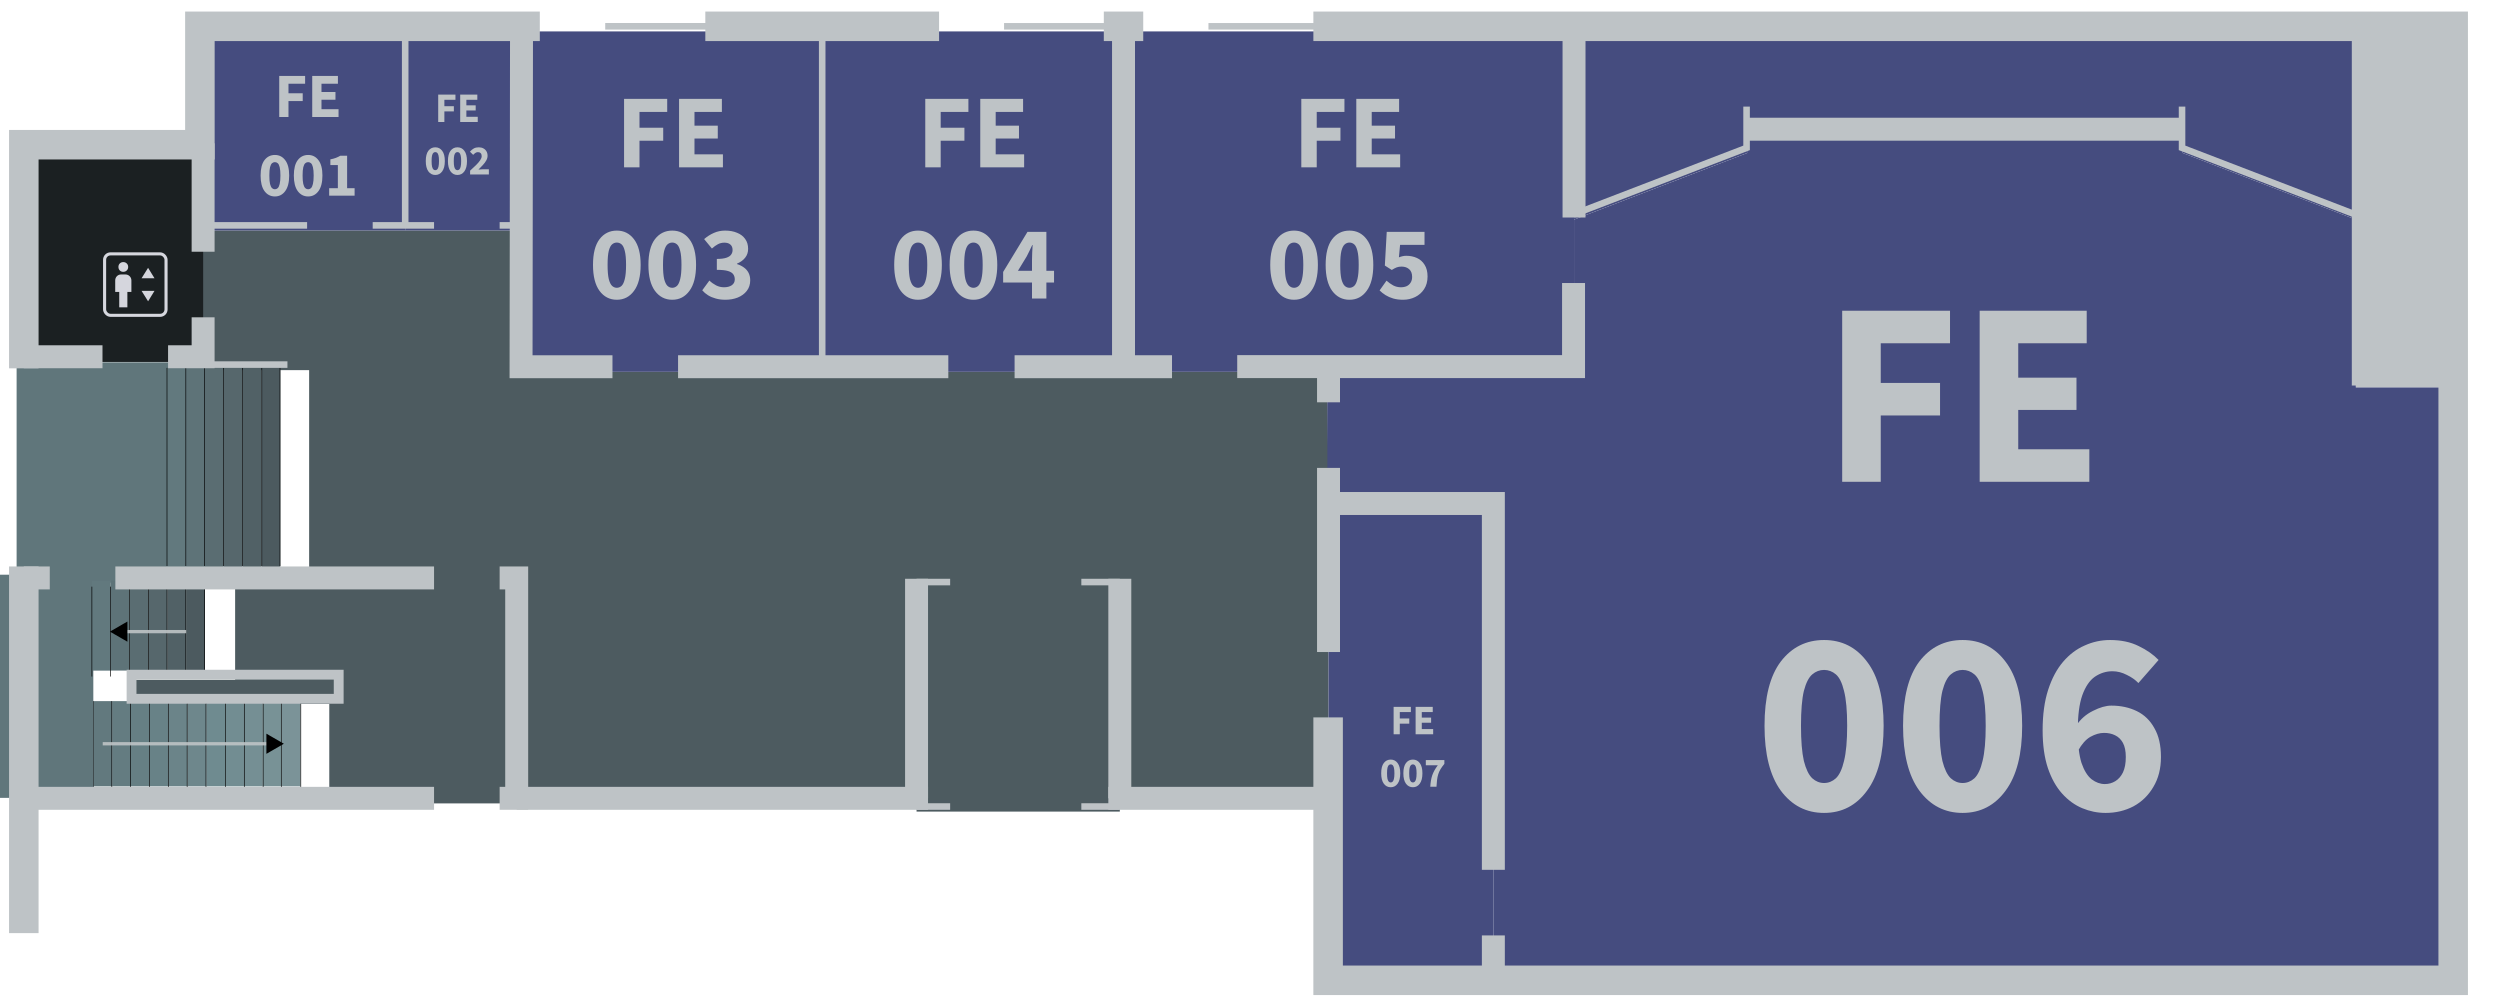 <svg xmlns="http://www.w3.org/2000/svg" xml:space="preserve" id="svg1" width="3749.942" height="1499.901" version="1.1" viewBox="0 0 3749.942 1499.901">
  <defs id="defs1">
    <linearGradient id="swatch446">
      <stop id="stop446" offset="0" style="stop-color:#4c5a5f;stop-opacity:1"/>
    </linearGradient>
    <marker id="Triangle" markerHeight="1" markerWidth="1" orient="auto-start-reverse" preserveAspectRatio="xMidYMid" refX="0" refY="0" style="overflow:visible" viewBox="0 0 1 1">
      <path id="path597" d="M 5.77,0 -2.88,5 V -5 Z" style="fill:context-stroke;fill-rule:evenodd;stroke:context-stroke;stroke-width:1pt" transform="scale(0.5)"/>
    </marker>
    <marker id="Triangle-7" markerHeight="1" markerWidth="1" orient="auto-start-reverse" preserveAspectRatio="xMidYMid" refX="0" refY="0" style="overflow:visible" viewBox="0 0 1 1">
      <path id="path597-1" d="M 5.77,0 -2.88,5 V -5 Z" style="fill:context-stroke;fill-rule:evenodd;stroke:context-stroke;stroke-width:1pt" transform="scale(0.5)"/>
    </marker>
    <marker id="Triangle-5" markerHeight="1" markerWidth="1" orient="auto-start-reverse" preserveAspectRatio="xMidYMid" refX="0" refY="0" style="overflow:visible" viewBox="0 0 1 1">
      <path id="path597-6" d="M 5.77,0 -2.88,5 V -5 Z" style="fill:context-stroke;fill-rule:evenodd;stroke:context-stroke;stroke-width:1pt" transform="scale(0.5)"/>
    </marker>
    <marker id="Triangle-7-4" markerHeight="1" markerWidth="1" orient="auto-start-reverse" preserveAspectRatio="xMidYMid" refX="0" refY="0" style="overflow:visible" viewBox="0 0 1 1">
      <path id="path597-1-8" d="M 5.77,0 -2.88,5 V -5 Z" style="fill:context-stroke;fill-rule:evenodd;stroke:context-stroke;stroke-width:1pt" transform="scale(0.5)"/>
    </marker>
    <marker id="Triangle-5-3" markerHeight="1" markerWidth="1" orient="auto-start-reverse" preserveAspectRatio="xMidYMid" refX="0" refY="0" style="overflow:visible" viewBox="0 0 1 1">
      <path id="path597-6-0" d="M 5.77,0 -2.88,5 V -5 Z" style="fill:context-stroke;fill-rule:evenodd;stroke:context-stroke;stroke-width:1pt" transform="scale(0.5)"/>
    </marker>
    <marker id="Triangle-7-4-0" markerHeight="1" markerWidth="1" orient="auto-start-reverse" preserveAspectRatio="xMidYMid" refX="0" refY="0" style="overflow:visible" viewBox="0 0 1 1">
      <path id="path597-1-8-4" d="M 5.77,0 -2.88,5 V -5 Z" style="fill:context-stroke;fill-rule:evenodd;stroke:context-stroke;stroke-width:1pt" transform="scale(0.5)"/>
    </marker>
    <marker id="Triangle-5-3-7" markerHeight="1" markerWidth="1" orient="auto-start-reverse" preserveAspectRatio="xMidYMid" refX="0" refY="0" style="overflow:visible" viewBox="0 0 1 1">
      <path id="path597-6-0-6" d="M 5.77,0 -2.88,5 V -5 Z" style="fill:context-stroke;fill-rule:evenodd;stroke:context-stroke;stroke-width:1pt" transform="scale(0.5)"/>
    </marker>
    <marker id="Triangle-7-4-0-5" markerHeight="1" markerWidth="1" orient="auto-start-reverse" preserveAspectRatio="xMidYMid" refX="0" refY="0" style="overflow:visible" viewBox="0 0 1 1">
      <path id="path597-1-8-4-1" d="M 5.77,0 -2.88,5 V -5 Z" style="fill:context-stroke;fill-rule:evenodd;stroke:context-stroke;stroke-width:1pt" transform="scale(0.5)"/>
    </marker>
    <marker id="Triangle-2" markerHeight="1" markerWidth="1" orient="auto-start-reverse" preserveAspectRatio="xMidYMid" refX="0" refY="0" style="overflow:visible" viewBox="0 0 1 1">
      <path id="path597-9" d="M 5.77,0 -2.88,5 V -5 Z" style="fill:context-stroke;fill-rule:evenodd;stroke:context-stroke;stroke-width:1pt" transform="scale(0.5)"/>
    </marker>
    <marker id="Triangle-7-3" markerHeight="1" markerWidth="1" orient="auto-start-reverse" preserveAspectRatio="xMidYMid" refX="0" refY="0" style="overflow:visible" viewBox="0 0 1 1">
      <path id="path597-1-1" d="M 5.77,0 -2.88,5 V -5 Z" style="fill:context-stroke;fill-rule:evenodd;stroke:context-stroke;stroke-width:1pt" transform="scale(0.5)"/>
    </marker>
    <marker id="Triangle-9" markerHeight="1" markerWidth="1" orient="auto-start-reverse" preserveAspectRatio="xMidYMid" refX="0" refY="0" style="overflow:visible" viewBox="0 0 1 1">
      <path id="path597-18" d="M 5.77,0 -2.88,5 V -5 Z" style="fill:context-stroke;fill-rule:evenodd;stroke:context-stroke;stroke-width:1pt" transform="scale(0.5)"/>
    </marker>
    <marker id="Triangle-7-2" markerHeight="1" markerWidth="1" orient="auto-start-reverse" preserveAspectRatio="xMidYMid" refX="0" refY="0" style="overflow:visible" viewBox="0 0 1 1">
      <path id="path597-1-80" d="M 5.77,0 -2.88,5 V -5 Z" style="fill:context-stroke;fill-rule:evenodd;stroke:context-stroke;stroke-width:1pt" transform="scale(0.5)"/>
    </marker>
    <marker id="Triangle-9-2" markerHeight="1" markerWidth="1" orient="auto-start-reverse" preserveAspectRatio="xMidYMid" refX="0" refY="0" style="overflow:visible" viewBox="0 0 1 1">
      <path id="path597-18-5" d="M 5.77,0 -2.88,5 V -5 Z" style="fill:context-stroke;fill-rule:evenodd;stroke:context-stroke;stroke-width:1pt" transform="scale(0.5)"/>
    </marker>
    <marker id="Triangle-7-2-5" markerHeight="1" markerWidth="1" orient="auto-start-reverse" preserveAspectRatio="xMidYMid" refX="0" refY="0" style="overflow:visible" viewBox="0 0 1 1">
      <path id="path597-1-80-1" d="M 5.77,0 -2.88,5 V -5 Z" style="fill:context-stroke;fill-rule:evenodd;stroke:context-stroke;stroke-width:1pt" transform="scale(0.5)"/>
    </marker>
  </defs>
  <g id="floor_0" style="display:inline" transform="matrix(40.336,0,0,40.336,841.448,-8776.36)">
    <g id="rooms_0" style="display:inline;opacity:1" transform="matrix(0.024,0,0,0.024,-0.024,255.987)">
      <rect id="rect1138-5" width="341.482" height="298.246" x="170.415" y="2767.336" style="font-variation-settings:&quot;wdth&quot;70,&quot;wght&quot;600;display:inline;fill:#60767b;fill-opacity:1;stroke-width:28.895;stroke-dasharray:none" transform="rotate(-90,-2068.38,1541.421)"/>
      <path id="FE010" d="m -544.685,-1026.689 v -30.489 h -8.718 l -1.1,-185.929 h 85.602 408.347 l -0.298,218.985 h 243.281 866.979 139.117 l 1.764,211.933 -10e-5,456.834 H 866.896 v 12.704 H 551.963 l -1e-5,-12.704 H -67.606 l -290.393,-3e-5 3e-5,-154.205 h -306.38 v -37.371 h 160.484 v -149.906 l 114.676,10e-6 -2e-5,-329.851 z" style="fill:#4d5b60;fill-opacity:1;stroke:none;stroke-width:10.163;stroke-dasharray:none;stroke-opacity:1"/>
      <rect id="FE001" width="318.107" height="308.452" x="-558.486" y="-1068.339" style="display:inline;fill:#454c7f;fill-opacity:1;stroke:none;stroke-width:35.571;stroke-dasharray:none;stroke-opacity:1" transform="translate(-4.004637e-6,-483.22)"/>
      <rect id="FE002" width="179.826" height="308.452" x="-240.379" y="-1551.559" style="fill:#454c7f;fill-opacity:1;stroke:none;stroke-width:35.571;stroke-dasharray:none;stroke-opacity:1"/>
      <rect id="FE003" width="466.509" height="527.437" x="-60.753" y="-1551.559" style="fill:#454c7f;fill-opacity:1;stroke:none;stroke-width:38.285;stroke-dasharray:none;stroke-opacity:1"/>
      <rect id="FE004" width="466.893" height="527.437" x="405.756" y="-1551.559" style="fill:#454c7f;fill-opacity:1;stroke:none;stroke-width:35.571;stroke-dasharray:none;stroke-opacity:1"/>
      <rect id="FE005" width="698.046" height="527.437" x="872.649" y="-1551.559" style="fill:#454c7f;fill-opacity:1;stroke:none;stroke-width:35.571;stroke-dasharray:none;stroke-opacity:1"/>
      <rect id="FE007" width="255.399" height="739.01" x="1190.289" y="-812.19" style="fill:#454c7f;fill-opacity:1;stroke:none;stroke-width:35.571;stroke-dasharray:none;stroke-opacity:1"/>
      <rect id="FE_LIFT" width="277.906" height="328.722" x="-831.308" y="-1368.114" style="fill:#1b2022;fill-opacity:1;stroke:none;stroke-width:35.571;stroke-dasharray:none;stroke-opacity:1"/>
      <path id="path34" d="m 1570.695,-1551.559 v 291.561 l 268.188,-103.147 v -28.925 l 674.953,-3.033 v 31.959 l 268.188,103.147 v -291.561 h -943.141 z" style="fill:#454c7f;fill-opacity:1;stroke-width:35.571"/>
      <rect id="FE_SCHACHT" width="152.059" height="551.689" x="2782.024" y="-1068.339" style="display:inline;fill:#bec3c6;fill-opacity:1;stroke-width:35.571" transform="translate(-4.004637e-6,-483.22)"/>
      <path id="FE006" d="m 1188.526,-1024.122 382.17,-10e-5 -1e-4,-235.876 268.188,-103.147 v -31.959 h 674.953 v 31.959 l 268.188,103.147 10e-5,260.127 h 152.059 V -72.92 L 1445.688,-73.18 V -812.19 l -257.163,10e-6 z" style="fill:#454c7f;fill-opacity:1;stroke-width:35.571"/>
    </g>
    <g id="g1138" style="display:inline" transform="matrix(0.024,0,0,0.024,-88.081,243.133)">
      <g id="g140">
        <rect id="rect1116" width="132.121" height="29.179" x="-614.643" y="3098.413" style="font-variation-settings:&quot;wdth&quot;70,&quot;wght&quot;600;display:inline;fill:#62797e;fill-opacity:1;stroke-width:5.622;stroke-dasharray:none" transform="rotate(-90,-306.905,-153.915)"/>
        <rect id="rect1117" width="132.121" height="29.179" x="-614.643" y="3127.592" style="font-variation-settings:&quot;wdth&quot;70,&quot;wght&quot;600;display:inline;fill:#647c81;fill-opacity:1;stroke-width:5.622;stroke-dasharray:none" transform="rotate(-90,-306.905,-153.915)"/>
        <rect id="rect1118" width="132.121" height="29.179" x="-614.643" y="3156.771" style="font-variation-settings:&quot;wdth&quot;70,&quot;wght&quot;600;display:inline;fill:#667f84;fill-opacity:1;stroke-width:5.622;stroke-dasharray:none" transform="rotate(-90,-306.905,-153.915)"/>
        <rect id="rect1119" width="132.121" height="29.179" x="-614.643" y="3185.95" style="font-variation-settings:&quot;wdth&quot;70,&quot;wght&quot;600;display:inline;fill:#688287;fill-opacity:1;stroke-width:5.622;stroke-dasharray:none" transform="rotate(-90,-306.905,-153.915)"/>
        <rect id="rect1120" width="132.121" height="29.179" x="-614.643" y="3215.129" style="font-variation-settings:&quot;wdth&quot;70,&quot;wght&quot;600;display:inline;fill:#6b8489;fill-opacity:1;stroke-width:5.622;stroke-dasharray:none" transform="rotate(-90,-306.905,-153.915)"/>
        <rect id="rect1121" width="132.121" height="29.179" x="-614.643" y="3244.308" style="font-variation-settings:&quot;wdth&quot;70,&quot;wght&quot;600;display:inline;fill:#6e878c;fill-opacity:1;stroke-width:5.622;stroke-dasharray:none" transform="rotate(-90,-306.905,-153.915)"/>
        <rect id="rect1122" width="132.121" height="29.179" x="-614.643" y="3273.487" style="font-variation-settings:&quot;wdth&quot;70,&quot;wght&quot;600;display:inline;fill:#6f8b90;fill-opacity:1;stroke-width:5.622;stroke-dasharray:none" transform="rotate(-90,-306.905,-153.915)"/>
        <rect id="rect1123" width="132.121" height="29.179" x="-614.643" y="3302.666" style="font-variation-settings:&quot;wdth&quot;70,&quot;wght&quot;600;display:inline;fill:#728d92;fill-opacity:1;stroke-width:5.622;stroke-dasharray:none" transform="rotate(-90,-306.905,-153.915)"/>
        <rect id="rect1124" width="132.121" height="29.179" x="-614.643" y="3331.845" style="font-variation-settings:&quot;wdth&quot;70,&quot;wght&quot;600;display:inline;fill:#758f94;fill-opacity:1;stroke-width:5.622;stroke-dasharray:none" transform="rotate(-90,-306.905,-153.915)"/>
        <rect id="rect1125" width="132.121" height="29.179" x="-614.643" y="3361.024" style="font-variation-settings:&quot;wdth&quot;70,&quot;wght&quot;600;display:inline;fill:#789296;fill-opacity:1;stroke-width:5.622;stroke-dasharray:none" transform="rotate(-90,-306.905,-153.915)"/>
        <rect id="rect1126" width="132.121" height="29.179" x="-614.643" y="3390.203" style="font-variation-settings:&quot;wdth&quot;70,&quot;wght&quot;600;display:inline;fill:#7b9398;fill-opacity:1;stroke-width:5.622;stroke-dasharray:none" transform="rotate(-90,-306.905,-153.915)"/>
        <rect id="rect1137-0-9-7-93" width="139.289" height="1.016" x="-160.991" y="2945.423" style="font-variation-settings:&quot;wdth&quot;70,&quot;wght&quot;600;display:inline;fill:#000;fill-opacity:1;stroke-width:1.077;stroke-dasharray:none" transform="rotate(-90,-2.7699073e-5,2.0213788e-5)"/>
        <rect id="rect1137-0-9-7-93-9" width="139.289" height="1.016" x="-160.992" y="2973.586" style="font-variation-settings:&quot;wdth&quot;70,&quot;wght&quot;600;display:inline;fill:#000;fill-opacity:1;stroke-width:1.077;stroke-dasharray:none" transform="rotate(-90,-2.7699073e-5,2.0213788e-5)"/>
        <rect id="rect1137-0-9-7-93-9-9" width="139.289" height="1.016" x="-160.992" y="3002.765" style="font-variation-settings:&quot;wdth&quot;70,&quot;wght&quot;600;display:inline;fill:#000;fill-opacity:1;stroke-width:1.077;stroke-dasharray:none" transform="rotate(-90,-2.7699073e-5,2.0213788e-5)"/>
        <rect id="rect1137-0-9-7-93-9-9-6" width="139.289" height="1.016" x="-160.992" y="3031.944" style="font-variation-settings:&quot;wdth&quot;70,&quot;wght&quot;600;display:inline;fill:#000;fill-opacity:1;stroke-width:1.077;stroke-dasharray:none" transform="rotate(-90,-2.7699073e-5,2.0213788e-5)"/>
        <rect id="rect1137-0-9-7-93-9-9-6-2" width="139.289" height="1.016" x="-160.992" y="3061.123" style="font-variation-settings:&quot;wdth&quot;70,&quot;wght&quot;600;display:inline;fill:#000;fill-opacity:1;stroke-width:1.077;stroke-dasharray:none" transform="rotate(-90,-2.7699073e-5,2.0213788e-5)"/>
        <rect id="rect1137-0-9-7-93-9-9-6-2-1" width="139.289" height="1.016" x="-160.992" y="3090.302" style="font-variation-settings:&quot;wdth&quot;70,&quot;wght&quot;600;display:inline;fill:#000;fill-opacity:1;stroke-width:1.077;stroke-dasharray:none" transform="rotate(-90,-2.7699073e-5,2.0213788e-5)"/>
        <rect id="rect1137-0-9-7-93-9-9-6-2-1-3" width="139.289" height="1.016" x="-160.992" y="3119.481" style="font-variation-settings:&quot;wdth&quot;70,&quot;wght&quot;600;display:inline;fill:#000;fill-opacity:1;stroke-width:1.077;stroke-dasharray:none" transform="rotate(-90,-2.7699073e-5,2.0213788e-5)"/>
        <rect id="rect1137-0-9-7-93-9-9-6-2-1-3-3" width="139.289" height="1.016" x="-160.992" y="3149.676" style="font-variation-settings:&quot;wdth&quot;70,&quot;wght&quot;600;display:inline;fill:#000;fill-opacity:1;stroke-width:1.077;stroke-dasharray:none" transform="rotate(-90,-2.7699073e-5,2.0213788e-5)"/>
        <rect id="rect1137-0-9-7-93-9-9-6-2-1-3-3-5" width="139.289" height="1.016" x="-160.992" y="3178.855" style="font-variation-settings:&quot;wdth&quot;70,&quot;wght&quot;600;display:inline;fill:#000;fill-opacity:1;stroke-width:1.077;stroke-dasharray:none" transform="rotate(-90,-2.7699073e-5,2.0213788e-5)"/>
        <rect id="rect1137-0-9-7-93-9-9-6-2-1-3-3-5-8" width="139.289" height="1.016" x="-157.407" y="3208.034" style="font-variation-settings:&quot;wdth&quot;70,&quot;wght&quot;600;display:inline;fill:#000;fill-opacity:1;stroke-width:1.077;stroke-dasharray:none" transform="rotate(-90,-2.7699073e-5,2.0213788e-5)"/>
        <rect id="rect1137-0-9-7-93-9-9-6-2-1-3-3-5-8-4" width="139.289" height="1.016" x="-160.992" y="3236.197" style="font-variation-settings:&quot;wdth&quot;70,&quot;wght&quot;600;display:inline;fill:#000;fill-opacity:1;stroke-width:1.077;stroke-dasharray:none" transform="rotate(-90,-2.7699073e-5,2.0213788e-5)"/>
        <rect id="rect1137-0-9-7-93-9-9-6-2-1-3-3-5-8-4-1" width="139.289" height="1.016" x="-160.992" y="3266.392" style="font-variation-settings:&quot;wdth&quot;70,&quot;wght&quot;600;display:inline;fill:#000;fill-opacity:1;stroke-width:1.077;stroke-dasharray:none" transform="rotate(-90,-2.7699073e-5,2.0213788e-5)"/>
      </g>
      <g id="g7">
        <rect id="rect1127-5" width="132.121" height="29.179" x="-445.152" y="3390.203" style="font-variation-settings:&quot;wdth&quot;70,&quot;wght&quot;600;display:inline;fill:#4c5a5f;fill-opacity:1;stroke-width:5.622;stroke-dasharray:none" transform="matrix(0,-2.417,1,0,-184.209,-1257.461)"/>
        <rect id="rect1129-3" width="132.121" height="29.179" x="-445.152" y="3331.845" style="font-variation-settings:&quot;wdth&quot;70,&quot;wght&quot;600;display:inline;fill:#516166;fill-opacity:1;stroke-width:5.622;stroke-dasharray:none" transform="matrix(0,-2.417,1,0,-155.03,-1257.461)"/>
        <rect id="rect1131-7" width="132.121" height="29.179" x="-445.152" y="3273.487" style="font-variation-settings:&quot;wdth&quot;70,&quot;wght&quot;600;display:inline;fill:#56676c;fill-opacity:1;stroke-width:5.622;stroke-dasharray:none" transform="matrix(0,-2.417,1,0,-125.851,-1257.461)"/>
        <rect id="rect1133-7" width="132.121" height="29.179" x="-445.152" y="3215.129" style="font-variation-settings:&quot;wdth&quot;70,&quot;wght&quot;600;display:inline;fill:#5a6d72;fill-opacity:1;stroke-width:5.622;stroke-dasharray:none" transform="matrix(0,-2.417,1,0,-96.672,-1257.461)"/>
        <rect id="rect1135-2" width="132.121" height="29.179" x="-445.152" y="3156.771" style="font-variation-settings:&quot;wdth&quot;70,&quot;wght&quot;600;display:inline;fill:#5e7378;fill-opacity:1;stroke-width:5.622;stroke-dasharray:none" transform="matrix(0,-2.417,1,0,-67.493,-1257.461)"/>
        <rect id="rect1137-0" width="132.121" height="29.179" x="-445.152" y="3098.413" style="font-variation-settings:&quot;wdth&quot;70,&quot;wght&quot;600;display:inline;fill:#62797e;fill-opacity:1;stroke-width:5.622;stroke-dasharray:none" transform="matrix(0,-2.417,1,0,-38.314,-1257.461)"/>
        <g id="g8" style="display:inline" transform="translate(-4.7912861e-5)">
          <rect id="rect1137-0-9-7-9-6-0" width="306.984" height="1.016" x="187.664" y="3059.083" style="font-variation-settings:&quot;wdth&quot;70,&quot;wght&quot;600;display:inline;fill:#000;fill-opacity:1;stroke-width:1.599;stroke-dasharray:none" transform="rotate(-90)"/>
          <rect id="rect1137-0-9-7-9-6-0-5" width="306.984" height="1.016" x="187.664" y="3088.262" style="font-variation-settings:&quot;wdth&quot;70,&quot;wght&quot;600;display:inline;fill:#000;fill-opacity:1;stroke-width:1.599;stroke-dasharray:none" transform="rotate(-90)"/>
          <rect id="rect1137-0-9-7-9-6-0-5-7" width="306.984" height="1.016" x="187.664" y="3117.441" style="font-variation-settings:&quot;wdth&quot;70,&quot;wght&quot;600;display:inline;fill:#000;fill-opacity:1;stroke-width:1.599;stroke-dasharray:none" transform="rotate(-90)"/>
          <rect id="rect1137-0-9-7-9-6-0-5-7-3" width="306.984" height="1.016" x="187.664" y="3146.62" style="font-variation-settings:&quot;wdth&quot;70,&quot;wght&quot;600;display:inline;fill:#000;fill-opacity:1;stroke-width:1.599;stroke-dasharray:none" transform="rotate(-90)"/>
          <rect id="rect1137-0-9-7-9-6-0-5-7-3-3" width="306.984" height="1.016" x="187.664" y="3175.799" style="font-variation-settings:&quot;wdth&quot;70,&quot;wght&quot;600;display:inline;fill:#000;fill-opacity:1;stroke-width:1.599;stroke-dasharray:none" transform="rotate(-90)"/>
          <rect id="rect1137-0-9-7-9-6-0-5-7-3-3-5" width="306.984" height="1.016" x="187.664" y="3234.157" style="font-variation-settings:&quot;wdth&quot;70,&quot;wght&quot;600;display:inline;fill:#000;fill-opacity:1;stroke-width:1.599;stroke-dasharray:none" transform="rotate(-90)"/>
          <rect id="rect1137-0-9-7-9-6-0-5-7-3-3-0" width="306.984" height="1.016" x="187.664" y="3205.994" style="font-variation-settings:&quot;wdth&quot;70,&quot;wght&quot;600;display:inline;fill:#000;fill-opacity:1;stroke-width:1.599;stroke-dasharray:none" transform="rotate(-90)"/>
        </g>
      </g>
      <rect id="rect1138" width="345.78" height="166.088" x="-171.603" y="2779.335" style="font-variation-settings:&quot;wdth&quot;70,&quot;wght&quot;600;display:inline;fill:#60767b;fill-opacity:1;stroke-width:21.698;stroke-dasharray:none" transform="rotate(-90)"/>
      <path id="path43" d="M 3246.209,-499.73 H 3065.116" style="fill:none;fill-opacity:1;stroke:#bec3c6;stroke-width:10.163;stroke-dasharray:none;stroke-opacity:1"/>
      <g id="g6" style="display:inline">
        <rect id="rect1127-5-1" width="132.121" height="29.179" x="-445.152" y="3390.203" style="font-variation-settings:&quot;wdth&quot;70,&quot;wght&quot;600;display:inline;fill:#4c5a5f;fill-opacity:1;stroke-width:5.622;stroke-dasharray:none" transform="matrix(0,-1.054,1,0,-300.925,-494.833)"/>
        <rect id="rect1129-3-2" width="132.121" height="29.179" x="-445.152" y="3331.845" style="font-variation-settings:&quot;wdth&quot;70,&quot;wght&quot;600;display:inline;fill:#516166;fill-opacity:1;stroke-width:5.622;stroke-dasharray:none" transform="matrix(0,-1.054,1,0,-271.745,-494.833)"/>
        <rect id="rect1131-7-9" width="132.121" height="29.179" x="-445.152" y="3273.487" style="font-variation-settings:&quot;wdth&quot;70,&quot;wght&quot;600;display:inline;fill:#56676c;fill-opacity:1;stroke-width:5.622;stroke-dasharray:none" transform="matrix(0,-1.054,1,0,-242.567,-494.833)"/>
        <rect id="rect1133-7-2" width="132.121" height="29.179" x="-445.152" y="3215.129" style="font-variation-settings:&quot;wdth&quot;70,&quot;wght&quot;600;display:inline;fill:#5a6d72;fill-opacity:1;stroke-width:5.622;stroke-dasharray:none" transform="matrix(0,-1.054,1,0,-213.387,-494.833)"/>
        <rect id="rect1135-2-8" width="132.121" height="29.179" x="-445.152" y="3156.771" style="font-variation-settings:&quot;wdth&quot;70,&quot;wght&quot;600;display:inline;fill:#5e7378;fill-opacity:1;stroke-width:5.622;stroke-dasharray:none" transform="matrix(0,-1.054,1,0,-184.208,-494.833)"/>
        <rect id="rect1137-0-9" width="139.289" height="29.179" x="25.53" y="2943.383" style="font-variation-settings:&quot;wdth&quot;70,&quot;wght&quot;600;display:inline;fill:#62797e;fill-opacity:1;stroke-width:5.772;stroke-dasharray:none" transform="rotate(-90,-2.7699073e-5,2.0213788e-5)"/>
        <rect id="rect1137-0-9-7" width="139.289" height="1.016" x="16.389" y="2942.698" style="font-variation-settings:&quot;wdth&quot;70,&quot;wght&quot;600;display:inline;fill:#000;fill-opacity:1;stroke-width:1.077;stroke-dasharray:none" transform="rotate(-90)"/>
        <rect id="rect1137-0-9-7-9" width="139.289" height="1.016" x="16.389" y="2971.546" style="font-variation-settings:&quot;wdth&quot;70,&quot;wght&quot;600;display:inline;fill:#000;fill-opacity:1;stroke-width:1.077;stroke-dasharray:none" transform="rotate(-90)"/>
        <rect id="rect1137-0-9-7-9-6" width="139.289" height="1.016" x="16.389" y="3000.725" style="font-variation-settings:&quot;wdth&quot;70,&quot;wght&quot;600;display:inline;fill:#000;fill-opacity:1;stroke-width:1.077;stroke-dasharray:none" transform="rotate(-90)"/>
        <rect id="rect1137-0-9-7-5" width="139.289" height="1.016" x="16.389" y="3030.412" style="font-variation-settings:&quot;wdth&quot;70,&quot;wght&quot;600;display:inline;fill:#000;fill-opacity:1;stroke-width:1.077;stroke-dasharray:none" transform="rotate(-90)"/>
        <rect id="rect1137-0-9-7-9-5" width="139.289" height="1.016" x="16.389" y="3059.083" style="font-variation-settings:&quot;wdth&quot;70,&quot;wght&quot;600;display:inline;fill:#000;fill-opacity:1;stroke-width:1.077;stroke-dasharray:none" transform="rotate(-90)"/>
        <rect id="rect1137-0-9-7-9-6-4" width="139.289" height="1.016" x="16.389" y="3088.262" style="font-variation-settings:&quot;wdth&quot;70,&quot;wght&quot;600;display:inline;fill:#000;fill-opacity:1;stroke-width:1.077;stroke-dasharray:none" transform="rotate(-90)"/>
        <rect id="rect1137-0-9-7-9-6-4-5" width="139.289" height="1.016" x="15.857" y="3117.441" style="font-variation-settings:&quot;wdth&quot;70,&quot;wght&quot;600;display:inline;fill:#000;fill-opacity:1;stroke-width:1.077;stroke-dasharray:none" transform="rotate(-90)"/>
      </g>
      <path id="path1139" d="m 55.834,224.887 h 2.441" style="font-variation-settings:&quot;wdth&quot;70,&quot;wght&quot;600;display:inline;opacity:.9;fill:none;fill-opacity:1;stroke:#bec3c6;stroke-width:.124;stroke-dasharray:none;stroke-opacity:1;marker-end:url(#Triangle)" transform="matrix(-40.994,0,0,-40.994,5378.158,9133.037)"/>
      <path id="path1140" d="m 2960.013,87.763 262.611,6e-5" style="font-variation-settings:&quot;wdth&quot;70,&quot;wght&quot;600;display:inline;opacity:.9;fill:none;fill-opacity:1;stroke:#bec3c6;stroke-width:5.082;stroke-dasharray:none;stroke-opacity:1;marker-end:url(#Triangle)" transform="translate(-4.7912861e-5)"/>
    </g>
    <g id="walls_0" style="display:inline" transform="matrix(0.024,0,0,0.024,-0.024,244.2)">
      <path id="path29" d="M 703.862,-540.902 H 947.778" style="font-variation-settings:&quot;wdth&quot;70,&quot;wght&quot;600;display:inline;fill:none;stroke:#bec3c6;stroke-width:35.571;stroke-linecap:butt;stroke-dasharray:none;stroke-opacity:1"/>
      <path id="path29-2" d="m 182.43,-540.902 h 418.752" style="font-variation-settings:&quot;wdth&quot;70,&quot;wght&quot;600;display:inline;fill:none;stroke:#bec3c6;stroke-width:35.571;stroke-linecap:butt;stroke-dasharray:none;stroke-opacity:1"/>
      <path id="path29-2-0" d="m -689.455,-213.618 h 493.793" style="font-variation-settings:&quot;wdth&quot;70,&quot;wght&quot;600;display:inline;fill:none;stroke:#bec3c6;stroke-width:35.571;stroke-linecap:butt;stroke-dasharray:none;stroke-opacity:1"/>
      <path id="path29-2-0-2" d="m -831.308,127.864 h 635.646" style="font-variation-settings:&quot;wdth&quot;70,&quot;wght&quot;600;display:inline;fill:none;stroke:#bec3c6;stroke-width:35.571;stroke-linecap:butt;stroke-dasharray:none;stroke-opacity:1"/>
      <path id="path29-2-0-2-7" d="M -67.606,127.864 H 569.748" style="font-variation-settings:&quot;wdth&quot;70,&quot;wght&quot;600;display:inline;fill:none;stroke:#bec3c6;stroke-width:35.571;stroke-linecap:butt;stroke-dasharray:none;stroke-opacity:1"/>
      <path id="path29-2-0-2-7-2" d="M 849.111,127.864 H 1190.289" style="font-variation-settings:&quot;wdth&quot;70,&quot;wght&quot;600;display:inline;fill:none;stroke:#bec3c6;stroke-width:35.571;stroke-linecap:butt;stroke-dasharray:none;stroke-opacity:1"/>
      <path id="path29-2-0-2-7-6" d="M 551.963,-212.317 V 127.864" style="font-variation-settings:&quot;wdth&quot;70,&quot;wght&quot;600;display:inline;fill:none;stroke:#bec3c6;stroke-width:35.571;stroke-linecap:butt;stroke-dasharray:none;stroke-opacity:1"/>
      <path id="path29-2-0-2-7-6-1" d="M 866.896,-212.317 V 127.864" style="font-variation-settings:&quot;wdth&quot;70,&quot;wght&quot;600;display:inline;fill:none;stroke:#bec3c6;stroke-width:35.571;stroke-linecap:butt;stroke-dasharray:none;stroke-opacity:1"/>
      <path id="path29-2-0-0" d="m -831.308,-213.618 h 40.221" style="font-variation-settings:&quot;wdth&quot;70,&quot;wght&quot;600;display:inline;fill:none;stroke:#bec3c6;stroke-width:35.571;stroke-linecap:butt;stroke-dasharray:none;stroke-opacity:1"/>
      <path id="path29-4" d="m 872.649,-1050.332 v 509.43" style="font-variation-settings:&quot;wdth&quot;70,&quot;wght&quot;600;display:inline;fill:none;stroke:#bec3c6;stroke-width:35.571;stroke-linecap:butt;stroke-dasharray:none;stroke-opacity:1"/>
      <path id="path29-4-8" d="m 405.756,-1068.339 v 527.437" style="font-variation-settings:&quot;wdth&quot;70,&quot;wght&quot;600;display:inline;fill:none;stroke:#bec3c6;stroke-width:10.163;stroke-linecap:butt;stroke-dasharray:none;stroke-opacity:1"/>
      <rect id="rect35" width="320.969" height="37.371" x="-664.378" y="-63.711" style="font-variation-settings:&quot;wdth&quot;70,&quot;wght&quot;600;display:inline;opacity:1;fill:none;fill-opacity:1;stroke:#bec3c6;stroke-width:15.245;stroke-dasharray:none;stroke-opacity:1"/>
      <path id="path8" d="M 586.854,-1068.339 H 224.658" style="fill:none;stroke:#bec3c6;stroke-width:45.734;stroke-dasharray:none;stroke-opacity:1"/>
      <path id="path8-5" d="M 903.192,-1068.339 H 842.107" style="display:inline;fill:none;stroke:#bec3c6;stroke-width:45.734;stroke-dasharray:none;stroke-opacity:1"/>
      <path id="path16" d="M -31.788,-1068.339 H -558.486 v 183.445 h -272.822 v 346.507" style="display:inline;fill:none;stroke:#bec3c6;stroke-width:45.734;stroke-dasharray:none;stroke-opacity:1"/>
      <path id="path17" d="M -831.308,-231.403 V 336.717" style="display:inline;fill:none;stroke:#bec3c6;stroke-width:45.734;stroke-dasharray:none;stroke-opacity:1"/>
      <path id="path18" d="m -60.133,-1068.339 -0.719,527.437 H 80.798" style="fill:none;stroke:#bec3c6;stroke-width:35.571;stroke-dasharray:none;stroke-opacity:1"/>
      <path id="path19-1" d="m -240.379,-1068.339 v 308.452 h 44.718 -95.071" style="display:inline;fill:none;stroke:#bec3c6;stroke-width:10.163;stroke-dasharray:none;stroke-opacity:1"/>
      <path id="path19" d="M -392.364,-759.887 H -545.436" style="fill:none;stroke:#bec3c6;stroke-width:10.163;stroke-dasharray:none;stroke-opacity:1"/>
      <path id="path19-8" d="M -60.553,-759.887 H -94.03" style="display:inline;fill:none;stroke:#bec3c6;stroke-width:10.163;stroke-dasharray:none;stroke-opacity:1"/>
      <path id="path19-8-2" d="M 604.009,-207.235 H 551.963" style="display:inline;fill:none;stroke:#bec3c6;stroke-width:10.163;stroke-dasharray:none;stroke-opacity:1"/>
      <path id="path19-8-2-5" d="M 866.896,-207.235 H 807.272" style="display:inline;fill:none;stroke:#bec3c6;stroke-width:10.163;stroke-dasharray:none;stroke-opacity:1"/>
      <path id="path19-8-2-9" d="M 604.009,140.568 H 551.963" style="display:inline;fill:none;stroke:#bec3c6;stroke-width:10.163;stroke-dasharray:none;stroke-opacity:1"/>
      <path id="path19-8-2-5-9" d="M 866.896,140.568 H 807.272" style="display:inline;fill:none;stroke:#bec3c6;stroke-width:10.163;stroke-dasharray:none;stroke-opacity:1"/>
      <path id="path27" d="m -94.03,-213.618 h 26.424 v 341.482 h -26.424" style="fill:none;stroke:#bec3c6;stroke-width:35.571;stroke-dasharray:none;stroke-opacity:1"/>
      <path id="path25" d="m 1190.289,-98.829 10e-5,-285.291 v 55.151 h 255.399 v 567.612" style="fill:none;stroke:#bec3c6;stroke-width:35.571"/>
      <path id="path31" d="m 1445.688,340.274 v 69.766" style="fill:none;stroke:#bec3c6;stroke-width:35.571"/>
      <path id="path33" d="M 1570.695,-772.083 V -1068.339" style="display:inline;fill:none;stroke:#bec3c6;stroke-width:35.571"/>
      <path id="path2" d="M 1989.216,22.5 H 3727.5 V 1477.401 H 2011.701 v -400.956" style="fill:none;stroke:#bec3c6;stroke-width:45;stroke-dasharray:none;stroke-opacity:1" transform="matrix(1.016,0,0,1.016,-854.234,-1091.206)"/>
      <path id="path23" d="M 296.002,366.286 V 200.922" style="fill:none;stroke:#bec3c6;stroke-width:35;stroke-dasharray:none;stroke-opacity:1" transform="matrix(1.016,0,0,1.016,-854.234,-1091.206)"/>
      <path id="path23-6" d="M 22.558,526.445 H 142.551" style="fill:none;stroke:#bec3c6;stroke-width:35;stroke-dasharray:none;stroke-opacity:1" transform="matrix(1.016,0,0,1.016,-854.234,-1091.206)"/>
      <path id="path24" d="m 296.002,466.286 v 60.159 h -53.451" style="fill:none;stroke:#bec3c6;stroke-width:35;stroke-dasharray:none;stroke-opacity:1" transform="matrix(1.016,0,0,1.016,-854.234,-1091.206)"/>
      <path id="path32" d="M 1873.082,541.47 H 2386 V 414" style="fill:none;stroke:#bec3c6;stroke-width:35" transform="matrix(1.016,0,0,1.016,-854.234,-1091.206)"/>
      <path id="path35" d="M 1086.321,22.5 909.243,22.476" style="fill:none;stroke:#bec3c6;stroke-width:10;stroke-dasharray:none" transform="matrix(1.016,0,0,1.016,-854.234,-1091.206)"/>
      <path id="path36" d="m 1517.502,22.5 h 181.659" style="fill:none;stroke:#bec3c6;stroke-width:10;stroke-dasharray:none" transform="matrix(1.016,0,0,1.016,-854.234,-1091.206)"/>
      <path id="path37" d="m 1829.212,22.5 h 180.753" style="fill:none;stroke:#bec3c6;stroke-width:10;stroke-dasharray:none" transform="matrix(1.016,0,0,1.016,-854.234,-1091.206)"/>
      <path id="path39" d="M 2386,309.381 2649.883,207.889 V 144.999" style="fill:none;stroke:#bec3c6;stroke-width:10;stroke-dasharray:none" transform="matrix(1.016,0,0,1.016,-854.234,-1091.206)"/>
      <path id="path40" d="M 2649.883,179.428 H 3314" style="fill:none;stroke:#bec3c6;stroke-width:35;stroke-dasharray:none" transform="matrix(1.016,0,0,1.016,-854.234,-1091.206)"/>
      <path id="path41" d="m 3314,144.999 v 62.891 l 263.883,101.491 V 22.5 565.332 H 3727.5" style="fill:none;stroke:#bec3c6;stroke-width:10;stroke-dasharray:none" transform="matrix(1.016,0,0,1.016,-854.234,-1091.206)"/>
      <path id="path46" d="m 1190.289,-485.752 v -55.151" style="fill:none;fill-opacity:1;stroke:#bec3c6;stroke-width:35.571;stroke-dasharray:none;stroke-opacity:1"/>
    </g>
    <g id="icons_0" style="display:inline" transform="matrix(0.024,0,0,0.024,-0.024,244.2)">
      <g id="g264" transform="translate(-3111.214,-1695.54)">
        <rect id="rect263" width="95.212" height="95.212" x="2405.067" y="979.805" ry="9.141" style="font-variation-settings:&quot;wdth&quot;70,&quot;wght&quot;600;fill:none;fill-opacity:1;stroke:#d6d7de;stroke-width:4.788;stroke-linejoin:miter;stroke-dasharray:none;stroke-opacity:1"/>
        <path id="path264" d="m 2427.751,1062.613 h 12.617 v -23.832 h 6.231 v -17.757 c 0,-2.634 -0.899,-4.85 -2.698,-6.648 -1.798,-1.798 -4.066,-2.698 -6.804,-2.698 h -6.231 c -2.737,0 -4.979,0.899 -6.726,2.698 -1.747,1.798 -2.62,4.014 -2.62,6.648 v 17.757 h 6.23 z m 6.196,-54.984 c 2.148,0 3.963,-0.703 5.444,-2.11 1.482,-1.406 2.223,-3.236 2.223,-5.487 0,-2.148 -0.729,-3.937 -2.188,-5.367 -1.458,-1.43 -3.261,-2.145 -5.41,-2.145 -2.148,0 -3.937,0.703 -5.367,2.11 -1.43,1.406 -2.145,3.184 -2.145,5.332 0,2.252 0.703,4.093 2.11,5.522 1.406,1.43 3.184,2.145 5.332,2.145 z m 28.384,9.969 h 20.093 l -9.969,-16.199 z m 10.125,35.67 9.969,-16.199 h -20.093 z" style="fill:#d5d6dd;fill-opacity:1;stroke-width:0;stroke-dasharray:none"/>
      </g>
    </g>
    <path id="path30" d="m 1286.662,-380.437 q -6.635,0 -10.732,-5.529 -4.033,-5.529 -4.033,-16.066 0,-10.602 4.033,-15.936 4.098,-5.334 10.732,-5.334 6.635,0 10.667,5.399 4.098,5.334 4.098,15.871 0,10.537 -4.098,16.066 -4.033,5.529 -10.667,5.529 z m 0,-7.415 q 1.626,0 2.927,-1.171 1.301,-1.236 2.016,-4.293 0.78,-3.122 0.78,-8.716 0,-5.659 -0.78,-8.651 -0.716,-2.992 -2.016,-4.098 -1.301,-1.106 -2.927,-1.106 -1.626,0 -2.927,1.106 -1.301,1.106 -2.081,4.098 -0.716,2.992 -0.716,8.651 0,5.594 0.716,8.716 0.78,3.057 2.081,4.293 1.301,1.171 2.927,1.171 z m 34.343,7.415 q -6.635,0 -10.732,-5.529 -4.033,-5.529 -4.033,-16.066 0,-10.602 4.033,-15.936 4.098,-5.334 10.732,-5.334 6.635,0 10.667,5.399 4.098,5.334 4.098,15.871 0,10.537 -4.098,16.066 -4.033,5.529 -10.667,5.529 z m 0,-7.415 q 1.626,0 2.927,-1.171 1.301,-1.236 2.016,-4.293 0.78,-3.122 0.78,-8.716 0,-5.659 -0.78,-8.651 -0.716,-2.992 -2.016,-4.098 -1.301,-1.106 -2.927,-1.106 -1.626,0 -2.927,1.106 -1.301,1.106 -2.081,4.098 -0.716,2.992 -0.716,8.651 0,5.594 0.716,8.716 0.781,3.057 2.081,4.293 1.301,1.171 2.927,1.171 z m 26.928,6.635 q 0.325,-5.138 1.041,-9.431 0.716,-4.358 2.016,-8.261 1.366,-3.903 3.447,-7.675 2.082,-3.773 5.138,-7.87 h -18.538 v -8.065 h 28.75 v 5.854 q -3.643,4.423 -5.984,8.261 -2.276,3.838 -3.512,7.805 -1.236,3.968 -1.821,8.651 -0.585,4.683 -0.911,10.732 z m -56.784,-81.305 v -42.409 h 26.733 v 8.065 h -17.172 v 9.822 h 14.7 v 8.065 h -14.7 v 16.456 z m 34.083,0 v -42.409 h 26.538 v 8.065 h -16.977 v 8.521 h 14.44 v 8 h -14.44 v 9.757 h 17.627 v 8.065 z M -193.724,-1329.128 q -6.635,0 -10.732,-5.529 -4.033,-5.529 -4.033,-16.066 0,-10.602 4.033,-15.936 4.098,-5.334 10.732,-5.334 6.635,0 10.667,5.399 4.098,5.334 4.098,15.871 0,10.537 -4.098,16.066 -4.033,5.529 -10.667,5.529 z m 0,-7.415 q 1.626,0 2.927,-1.171 1.301,-1.236 2.016,-4.293 0.781,-3.122 0.781,-8.716 0,-5.659 -0.781,-8.651 -0.715,-2.992 -2.016,-4.098 -1.301,-1.106 -2.927,-1.106 -1.626,0 -2.927,1.106 -1.301,1.106 -2.081,4.098 -0.715,2.992 -0.715,8.651 0,5.594 0.715,8.716 0.781,3.057 2.081,4.293 1.301,1.171 2.927,1.171 z m 34.343,7.415 q -6.635,0 -10.732,-5.529 -4.033,-5.529 -4.033,-16.066 0,-10.602 4.033,-15.936 4.098,-5.334 10.732,-5.334 6.635,0 10.667,5.399 4.098,5.334 4.098,15.871 0,10.537 -4.098,16.066 -4.033,5.529 -10.667,5.529 z m 0,-7.415 q 1.626,0 2.927,-1.171 1.301,-1.236 2.016,-4.293 0.781,-3.122 0.781,-8.716 0,-5.659 -0.781,-8.651 -0.715,-2.992 -2.016,-4.098 -1.301,-1.106 -2.927,-1.106 -1.626,0 -2.927,1.106 -1.301,1.106 -2.081,4.098 -0.715,2.992 -0.715,8.651 0,5.594 0.715,8.716 0.781,3.057 2.081,4.293 1.301,1.171 2.927,1.171 z m 19.578,6.635 v -5.919 q 5.204,-4.618 9.236,-8.651 4.098,-4.033 6.374,-7.48 2.342,-3.447 2.342,-6.309 0,-3.057 -1.561,-4.618 -1.561,-1.626 -4.293,-1.626 -2.212,0 -4.033,1.301 -1.756,1.236 -3.317,2.927 l -5.008,-4.943 q 2.992,-3.382 6.114,-5.073 3.187,-1.691 7.545,-1.691 4.033,0 7.09,1.626 3.122,1.626 4.813,4.553 1.756,2.927 1.756,6.895 0,3.708 -2.016,7.285 -1.951,3.512 -5.204,7.025 -3.252,3.512 -6.895,7.155 1.561,-0.195 3.512,-0.325 1.951,-0.195 3.382,-0.195 h 9.236 v 8.065 z m -49.434,-81.305 v -42.409 h 26.733 v 8.066 h -17.172 v 9.822 h 14.7 v 8.066 h -14.7 v 16.456 z m 34.083,0 v -42.409 h 26.538 v 8.066 h -16.977 v 8.521 h 14.44 v 8.001 h -14.44 v 9.757 h 17.627 v 8.066 z m -287.128,115.382 q -9.952,0 -16.098,-8.293 -6.049,-8.293 -6.049,-24.099 0,-15.903 6.049,-23.904 6.147,-8 16.098,-8 9.952,0 16.001,8.098 6.147,8 6.147,23.806 0,15.806 -6.147,24.099 -6.049,8.293 -16.001,8.293 z m 0,-11.123 q 2.439,0 4.39,-1.756 1.951,-1.854 3.025,-6.439 1.171,-4.683 1.171,-13.074 0,-8.488 -1.171,-12.976 -1.073,-4.488 -3.025,-6.147 -1.951,-1.659 -4.39,-1.659 -2.439,0 -4.39,1.659 -1.951,1.659 -3.122,6.147 -1.073,4.488 -1.073,12.976 0,8.391 1.073,13.074 1.171,4.586 3.122,6.439 1.951,1.756 4.39,1.756 z m 51.515,11.123 q -9.952,0 -16.098,-8.293 -6.049,-8.293 -6.049,-24.099 0,-15.903 6.049,-23.904 6.147,-8 16.098,-8 9.952,0 16.001,8.098 6.147,8 6.147,23.806 0,15.806 -6.147,24.099 -6.049,8.293 -16.001,8.293 z m 0,-11.123 q 2.439,0 4.39,-1.756 1.951,-1.854 3.025,-6.439 1.171,-4.683 1.171,-13.074 0,-8.488 -1.171,-12.976 -1.073,-4.488 -3.025,-6.147 -1.951,-1.659 -4.39,-1.659 -2.439,0 -4.39,1.659 -1.951,1.659 -3.122,6.147 -1.073,4.488 -1.073,12.976 0,8.391 1.073,13.074 1.171,4.586 3.122,6.439 1.951,1.756 4.39,1.756 z m 32.587,9.952 v -11.61 h 13.464 v -35.807 h -11.61 v -8.879 q 5.073,-0.976 8.586,-2.341 3.61,-1.366 6.83,-3.317 h 10.537 v 50.344 h 11.61 v 11.61 z m -77.37,-121.958 v -63.613 h 40.1 v 12.098 h -25.758 v 14.732 h 22.05 v 12.098 h -22.05 v 24.684 z m 51.125,0 v -63.613 h 39.807 v 12.098 h -25.465 v 12.781 h 21.66 v 12.001 h -21.66 v 14.635 h 26.44 v 12.098 z m 471.961,283.193 q -16.586,0 -26.831,-13.822 -10.082,-13.822 -10.082,-40.165 0,-26.506 10.082,-39.84 10.244,-13.334 26.831,-13.334 16.586,0 26.668,13.497 10.245,13.334 10.245,39.677 0,26.343 -10.245,40.165 -10.082,13.822 -26.668,13.822 z m 0,-18.538 q 4.065,0 7.317,-2.927 3.252,-3.09 5.041,-10.732 1.951,-7.805 1.951,-21.79 0,-14.147 -1.951,-21.627 -1.789,-7.48 -5.041,-10.245 -3.252,-2.764 -7.317,-2.764 -4.065,0 -7.317,2.764 -3.252,2.764 -5.204,10.245 -1.789,7.48 -1.789,21.627 0,13.985 1.789,21.79 1.951,7.643 5.204,10.732 3.252,2.927 7.317,2.927 z m 85.859,18.538 q -16.586,0 -26.831,-13.822 -10.082,-13.822 -10.082,-40.165 0,-26.506 10.082,-39.84 10.244,-13.334 26.831,-13.334 16.586,0 26.668,13.497 10.245,13.334 10.245,39.677 0,26.343 -10.245,40.165 -10.082,13.822 -26.668,13.822 z m 0,-18.538 q 4.065,0 7.317,-2.927 3.252,-3.09 5.041,-10.732 1.951,-7.805 1.951,-21.79 0,-14.147 -1.951,-21.627 -1.789,-7.48 -5.041,-10.245 -3.252,-2.764 -7.317,-2.764 -4.065,0 -7.317,2.764 -3.252,2.764 -5.204,10.245 -1.789,7.48 -1.789,21.627 0,13.985 1.789,21.79 1.951,7.643 5.204,10.732 3.252,2.927 7.317,2.927 z m 82.444,18.538 q -8.293,0 -15.123,-1.951 -6.667,-1.789 -11.871,-5.041 -5.204,-3.252 -8.944,-7.643 l 11.058,-15.123 q 4.716,4.553 10.407,7.48 5.691,2.927 12.196,2.927 7.48,0 12.033,-3.09 4.716,-3.252 4.716,-9.106 0,-4.553 -2.277,-7.805 -2.277,-3.415 -8.293,-5.204 -5.854,-1.789 -17.237,-1.789 v -16.912 q 9.269,0 14.635,-1.789 5.366,-1.789 7.48,-4.878 2.277,-3.09 2.277,-7.155 0,-5.529 -3.415,-8.456 -3.252,-2.927 -9.269,-2.927 -5.529,0 -10.082,2.439 -4.391,2.276 -9.269,6.667 l -12.033,-14.635 q 7.155,-6.179 15.123,-9.594 7.968,-3.577 17.399,-3.577 10.57,0 18.538,3.415 8.131,3.252 12.521,9.594 4.553,6.179 4.553,15.286 0,7.968 -4.553,13.659 -4.391,5.691 -12.684,9.269 v 0.65 q 5.854,1.789 10.57,5.204 4.716,3.252 7.317,8.293 2.602,5.041 2.602,11.708 0,9.594 -5.366,16.424 -5.204,6.667 -13.985,10.245 -8.618,3.415 -19.025,3.415 z M 98.757,-1340.983 v -106.022 h 66.833 v 20.164 h -42.929 v 24.554 h 36.75 v 20.164 h -36.75 v 41.141 z m 85.208,0 v -106.022 h 66.345 v 20.164 h -42.441 v 21.302 h 36.1 v 20.001 h -36.1 v 24.392 H 251.937 v 20.164 z m 370.273,205.215 q -16.586,0 -26.831,-13.822 -10.082,-13.822 -10.082,-40.165 0,-26.506 10.082,-39.84 10.244,-13.334 26.831,-13.334 16.586,0 26.668,13.497 10.244,13.334 10.244,39.677 0,26.343 -10.244,40.165 -10.082,13.822 -26.668,13.822 z m 0,-18.538 q 4.065,0 7.317,-2.927 3.252,-3.09 5.041,-10.732 1.951,-7.805 1.951,-21.79 0,-14.147 -1.951,-21.627 -1.789,-7.48 -5.041,-10.245 -3.252,-2.764 -7.317,-2.764 -4.065,0 -7.317,2.764 -3.252,2.764 -5.204,10.245 -1.789,7.48 -1.789,21.627 0,13.985 1.789,21.79 1.951,7.643 5.204,10.732 3.252,2.927 7.317,2.927 z m 85.859,18.538 q -16.586,0 -26.831,-13.822 -10.082,-13.822 -10.082,-40.165 0,-26.506 10.082,-39.84 10.244,-13.334 26.831,-13.334 16.586,0 26.668,13.497 10.244,13.334 10.244,39.677 0,26.343 -10.244,40.165 -10.082,13.822 -26.668,13.822 z m 0,-18.538 q 4.065,0 7.317,-2.927 3.252,-3.09 5.041,-10.732 1.951,-7.805 1.951,-21.79 0,-14.147 -1.951,-21.627 -1.789,-7.48 -5.041,-10.245 -3.252,-2.764 -7.317,-2.764 -4.065,0 -7.317,2.764 -3.252,2.764 -5.204,10.245 -1.789,7.48 -1.789,21.627 0,13.985 1.789,21.79 1.951,7.643 5.204,10.732 3.252,2.927 7.317,2.927 z m 90.737,16.586 v -59.678 q 0,-4.878 0.325,-11.545 0.488,-6.667 0.65,-11.545 h -0.65 q -1.951,4.228 -4.065,8.618 -2.114,4.228 -4.39,8.781 l -13.659,22.44 h 55.938 v 18.212 h -78.866 v -16.424 l 37.726,-62.117 h 29.27 v 103.258 z m -165.375,-203.264 v -106.022 h 66.833 v 20.164 h -42.929 v 24.554 h 36.75 v 20.164 H 589.362 v 41.141 z m 85.208,0 v -106.022 h 66.345 v 20.164 h -42.441 v 21.302 h 36.1 v 20.001 h -36.1 v 24.392 h 44.068 v 20.164 z M 1958.128,-340.655 q -41.466,0 -67.077,-34.555 -25.205,-34.555 -25.205,-100.412 0,-66.264 25.205,-99.599 25.611,-33.335 67.077,-33.335 41.466,0 66.67,33.742 25.611,33.335 25.611,99.192 0,65.857 -25.611,100.412 -25.205,34.555 -66.67,34.555 z m 0,-46.344 q 10.163,0 18.294,-7.317 8.13,-7.724 12.602,-26.831 4.878,-19.513 4.878,-54.474 0,-35.368 -4.878,-54.068 -4.472,-18.7 -12.602,-25.611 -8.13,-6.911 -18.294,-6.911 -10.163,0 -18.294,6.911 -8.131,6.911 -13.009,25.611 -4.472,18.7 -4.472,54.068 0,34.961 4.472,54.474 4.878,19.107 13.009,26.831 8.13,7.317 18.294,7.317 z m 214.646,46.344 q -41.466,0 -67.077,-34.555 -25.205,-34.555 -25.205,-100.412 0,-66.264 25.205,-99.599 25.611,-33.335 67.077,-33.335 41.466,0 66.67,33.742 25.611,33.335 25.611,99.192 0,65.857 -25.611,100.412 -25.205,34.555 -66.67,34.555 z m 0,-46.344 q 10.163,0 18.294,-7.317 8.13,-7.724 12.602,-26.831 4.878,-19.513 4.878,-54.474 0,-35.368 -4.878,-54.068 -4.472,-18.7 -12.602,-25.611 -8.13,-6.911 -18.294,-6.911 -10.163,0 -18.294,6.911 -8.13,6.911 -13.009,25.611 -4.472,18.7 -4.472,54.068 0,34.961 4.472,54.474 4.878,19.107 13.009,26.831 8.131,7.317 18.294,7.317 z m 221.557,46.344 q -18.7,0 -36.181,-7.317 -17.481,-7.317 -31.302,-22.765 -13.822,-15.448 -21.952,-39.433 -8.13,-24.392 -8.13,-58.54 0,-36.181 8.537,-62.605 8.537,-26.424 23.172,-43.498 14.635,-17.074 33.335,-25.205 18.7,-8.537 39.433,-8.537 25.611,0 44.311,9.35 18.7,8.944 30.896,21.546 l -31.302,35.774 q -6.911,-7.317 -17.887,-12.602 -10.976,-5.691 -22.359,-5.691 -14.635,0 -27.237,8.537 -12.196,8.537 -19.513,28.863 -6.911,19.92 -6.911,54.068 0,32.116 5.691,50.409 6.098,17.887 15.854,25.611 9.757,7.317 20.326,7.317 8.944,0 16.261,-4.472 7.317,-4.472 11.789,-13.415 4.472,-9.35 4.472,-23.985 0,-13.822 -4.472,-21.952 -4.472,-8.131 -12.196,-11.789 -7.317,-3.659 -17.074,-3.659 -10.163,0 -21.139,6.098 -10.57,6.098 -19.107,21.546 l -2.846,-39.026 q 10.163,-15.041 26.018,-22.765 15.854,-8.131 28.457,-8.131 21.952,0 39.433,8.537 17.481,8.537 27.237,26.424 10.163,17.481 10.163,44.718 0,26.831 -11.789,46.344 -11.383,19.513 -30.896,30.083 -19.513,10.163 -43.092,10.163 z m -408.152,-513.036 v -265.055 h 167.082 v 50.409 h -107.323 v 61.386 h 91.875 v 50.409 h -91.875 v 102.851 z m 213.02,0 v -265.055 h 165.863 v 50.409 h -106.103 v 53.255 h 90.249 v 50.003 h -90.249 v 60.979 h 110.168 v 50.409 z M 1136.887,-1135.768 q -16.586,0 -26.831,-13.822 -10.082,-13.822 -10.082,-40.165 0,-26.506 10.082,-39.84 10.245,-13.334 26.831,-13.334 16.586,0 26.668,13.497 10.245,13.334 10.245,39.677 0,26.343 -10.245,40.165 -10.082,13.822 -26.668,13.822 z m 0,-18.538 q 4.065,0 7.317,-2.927 3.252,-3.09 5.041,-10.732 1.951,-7.805 1.951,-21.79 0,-14.147 -1.951,-21.627 -1.789,-7.48 -5.041,-10.245 -3.252,-2.764 -7.317,-2.764 -4.065,0 -7.317,2.764 -3.252,2.764 -5.204,10.245 -1.789,7.48 -1.789,21.627 0,13.985 1.789,21.79 1.951,7.643 5.204,10.732 3.252,2.927 7.317,2.927 z m 85.859,18.538 q -16.586,0 -26.831,-13.822 -10.082,-13.822 -10.082,-40.165 0,-26.506 10.082,-39.84 10.245,-13.334 26.831,-13.334 16.586,0 26.668,13.497 10.245,13.334 10.245,39.677 0,26.343 -10.245,40.165 -10.082,13.822 -26.668,13.822 z m 0,-18.538 q 4.065,0 7.317,-2.927 3.252,-3.09 5.041,-10.732 1.951,-7.805 1.951,-21.79 0,-14.147 -1.951,-21.627 -1.789,-7.48 -5.041,-10.245 -3.252,-2.764 -7.317,-2.764 -4.065,0 -7.317,2.764 -3.252,2.764 -5.204,10.245 -1.789,7.48 -1.789,21.627 0,13.985 1.789,21.79 1.951,7.643 5.204,10.732 3.252,2.927 7.317,2.927 z m 83.094,18.538 q -8.456,0 -15.285,-1.951 -6.667,-1.951 -11.871,-5.204 -5.204,-3.252 -9.269,-7.317 l 10.732,-15.123 q 4.716,4.228 10.245,7.317 5.529,2.927 12.033,2.927 5.204,0 9.106,-1.789 3.903,-1.951 6.017,-5.529 2.276,-3.578 2.276,-8.781 0,-7.805 -4.553,-11.871 -4.553,-4.065 -11.708,-4.065 -4.391,0 -7.48,1.138 -3.09,1.138 -7.805,4.065 l -10.732,-6.83 2.927,-52.198 h 58.54 v 20.164 h -37.888 l -1.789,19.351 q 3.09,-1.301 5.691,-1.789 2.602,-0.65 5.854,-0.65 8.944,0 16.424,3.415 7.48,3.415 11.871,10.57 4.553,7.155 4.553,18.05 0,11.545 -5.366,19.676 -5.204,7.968 -13.822,12.196 -8.618,4.228 -18.7,4.228 z m -157.733,-205.215 v -106.022 h 66.833 v 20.164 h -42.929 v 24.554 h 36.75 v 20.164 h -36.75 v 41.141 z m 85.208,0 v -106.022 h 66.345 v 20.164 h -42.441 v 21.302 h 36.1 v 20.001 h -36.1 v 24.392 h 44.068 v 20.164 z" style="font-weight:700;font-size:65.044px;font-family:&quot;Source Sans 3&quot;;-inkscape-font-specification:&quot;Source Sans 3, Bold&quot;;text-align:center;text-anchor:middle;display:inline;opacity:1;fill:#bec3c6;stroke-width:0" transform="matrix(0.024,0,0,0.024,-0.024,255.987)"/>
  </g>
</svg>
